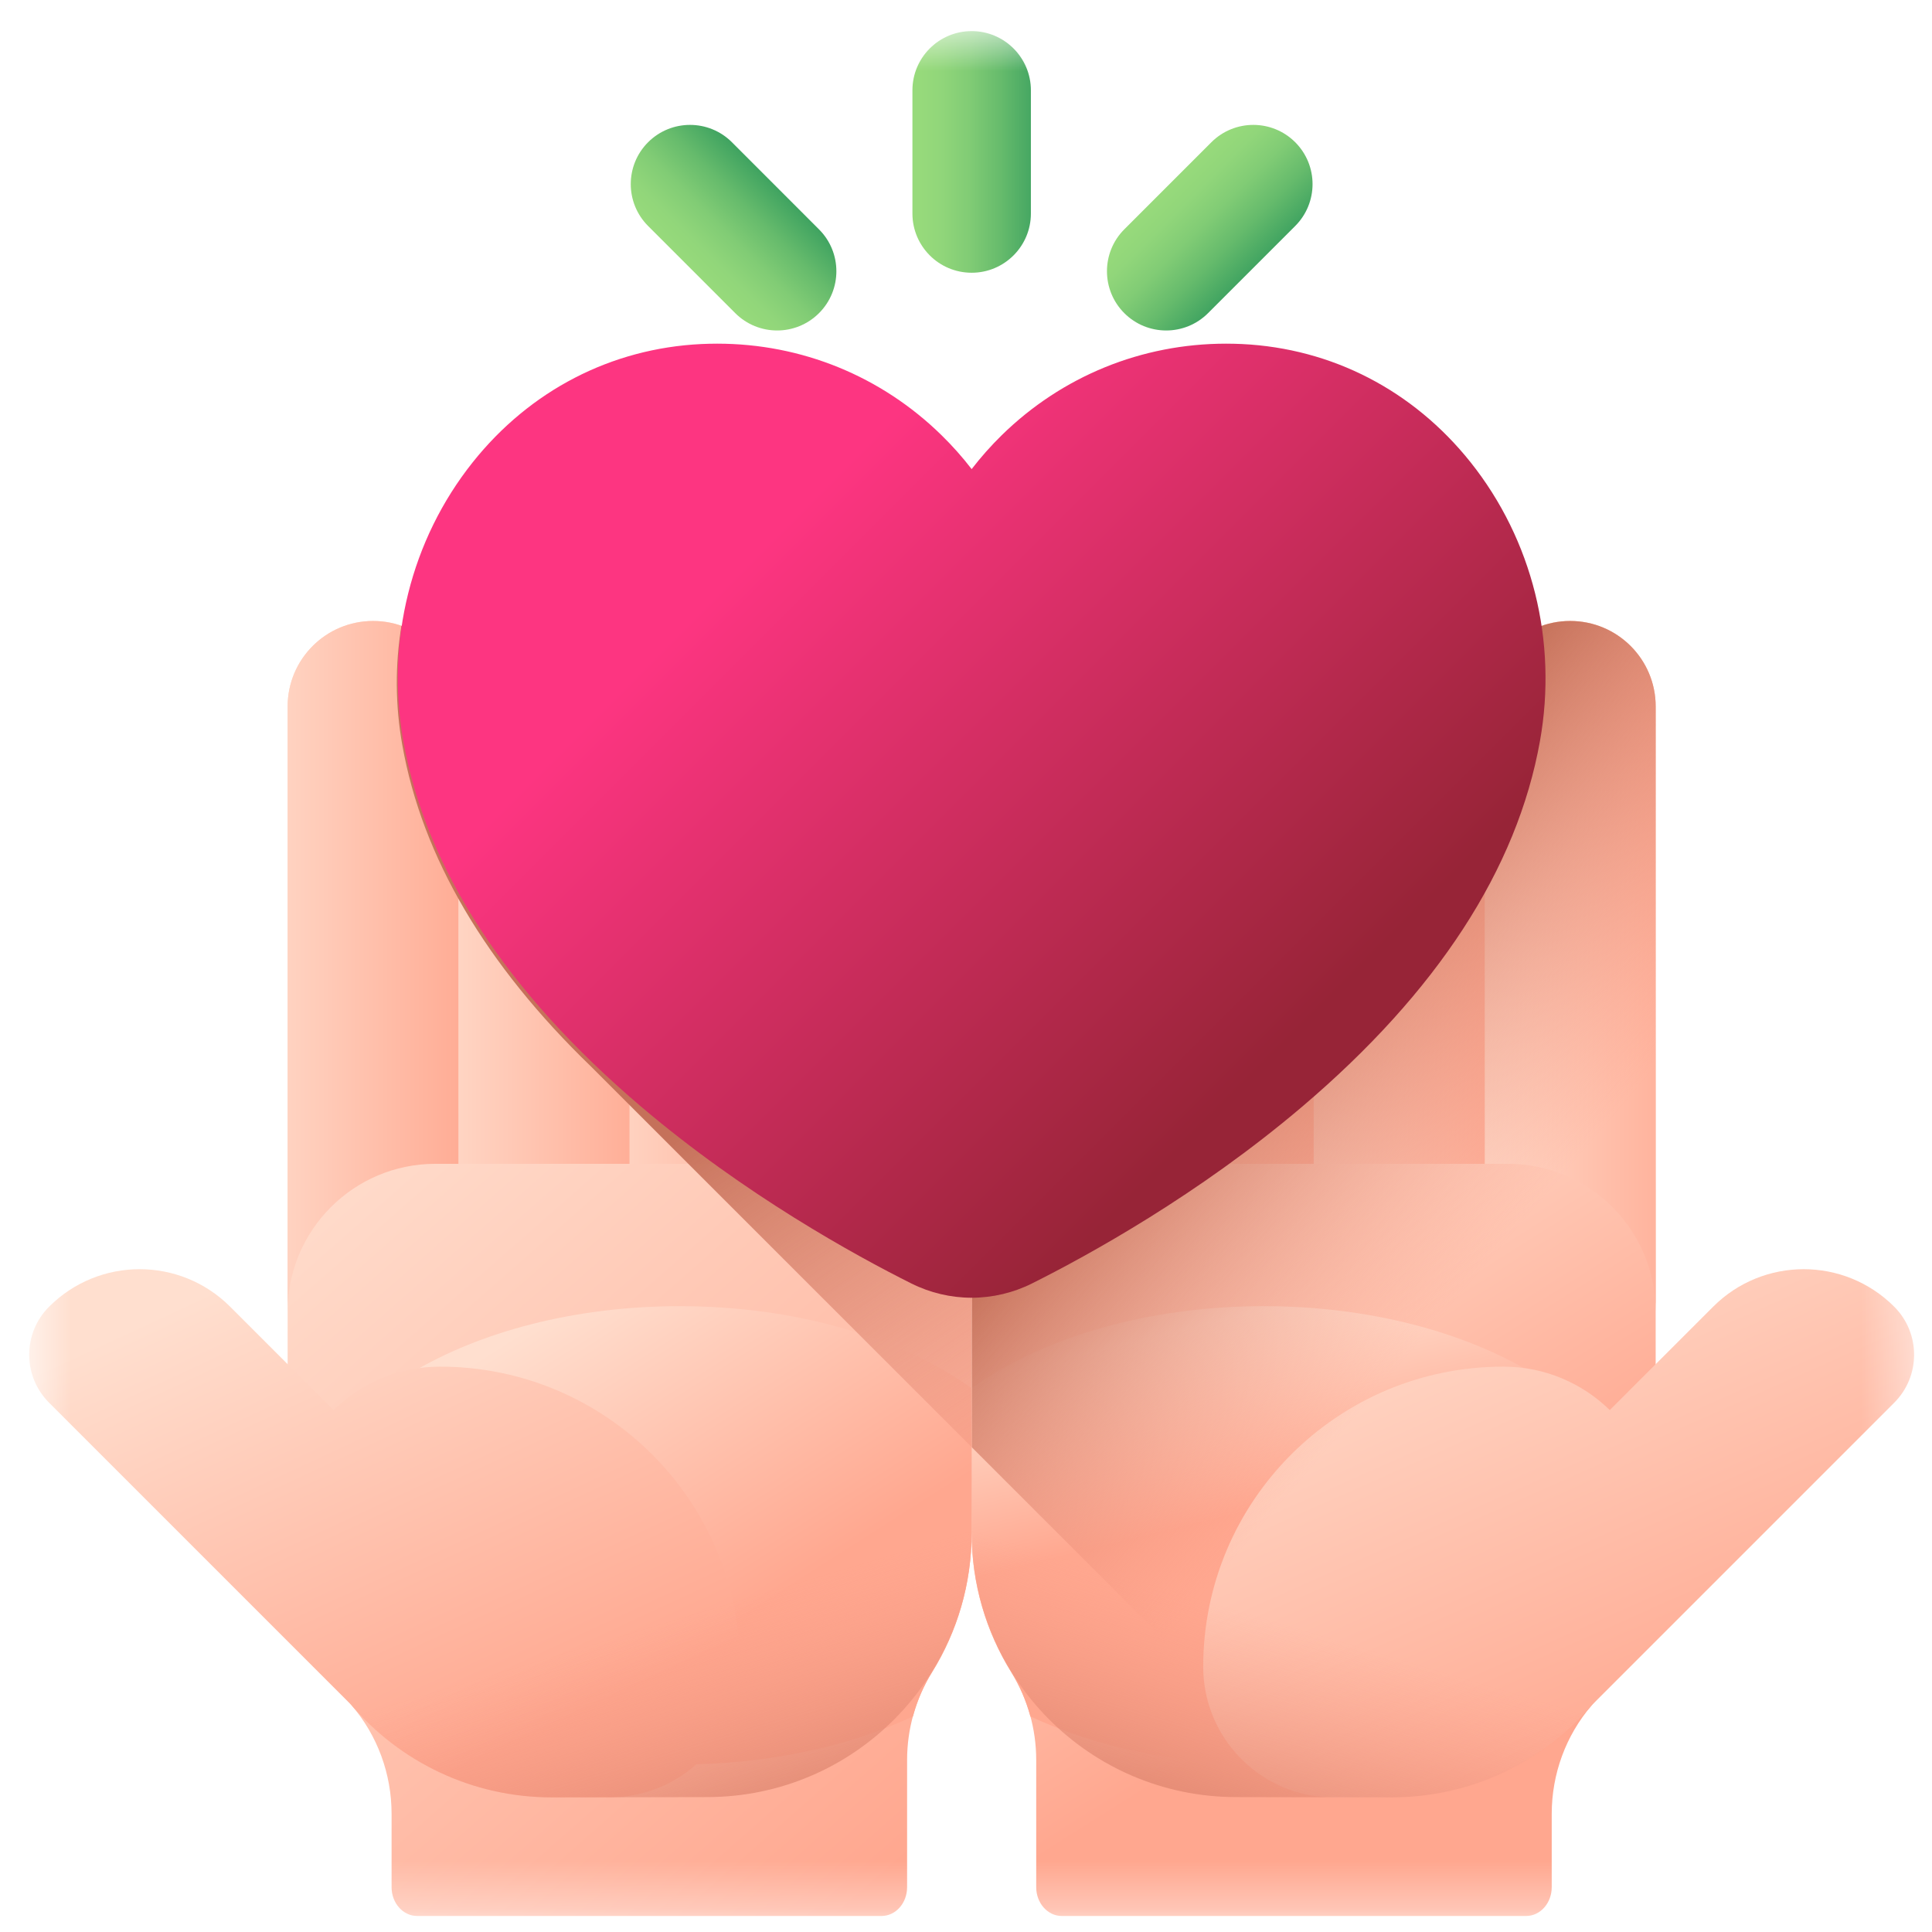 <svg width="41" height="41" viewBox="0 0 41 41" fill="none" xmlns="http://www.w3.org/2000/svg">
<mask id="mask0_32_1245" style="mask-type:luminance" maskUnits="userSpaceOnUse" x="0" y="0" width="41" height="41">
<path d="M40.62 0.66H0.62V40.66H40.62V0.66Z" fill="white"/>
</mask>
<g mask="url(#mask0_32_1245)">
<path d="M20.62 16.19C20.62 15.188 21.433 14.375 22.435 14.375C23.437 14.375 24.249 15.188 24.249 16.19V14.992C24.249 13.99 25.061 13.178 26.064 13.178C27.066 13.178 27.878 13.99 27.878 14.992V13.547C27.878 12.53 28.711 11.678 29.728 11.697C30.714 11.716 31.507 12.521 31.507 13.512V14.992C31.507 13.99 32.32 13.178 33.322 13.178C34.324 13.178 35.136 13.99 35.136 14.992V32.53C35.136 33.928 34.625 35.206 33.78 36.188C33.229 36.829 32.93 37.648 32.93 38.493V40.049C32.93 40.387 32.687 40.66 32.387 40.66H22.532C22.233 40.66 21.99 40.387 21.99 40.049V37.35C21.99 36.692 21.808 36.046 21.46 35.486C20.928 34.628 20.62 33.615 20.62 32.53V16.19Z" fill="url(#paint0_linear_32_1245)"/>
<path d="M26.816 27.719C31.278 27.719 34.895 29.896 34.895 32.582C34.895 35.267 31.278 37.445 26.816 37.445C24.951 37.445 23.233 37.064 21.866 36.425C21.777 36.095 21.642 35.779 21.461 35.486C20.928 34.628 20.62 33.615 20.62 32.53V29.462C22.102 28.397 24.328 27.719 26.816 27.719Z" fill="url(#paint1_linear_32_1245)"/>
<path d="M31.903 29.002C32.782 29.002 33.579 29.354 34.162 29.924L36.356 27.73C37.417 26.669 39.137 26.669 40.198 27.73C40.761 28.293 40.761 29.205 40.198 29.768L33.795 36.171C32.765 37.378 31.234 38.143 29.523 38.143H28.306C26.775 38.143 25.534 36.902 25.534 35.371C25.534 31.854 28.386 29.002 31.903 29.002Z" fill="url(#paint2_linear_32_1245)"/>
<path d="M31.508 14.992V24.698H32C33.732 24.698 35.136 26.102 35.136 27.834V14.992C35.136 13.99 34.324 13.178 33.322 13.178C32.32 13.178 31.508 13.99 31.508 14.992Z" fill="url(#paint3_linear_32_1245)"/>
<path d="M27.878 13.512V24.698H31.508V13.512C31.508 12.509 30.695 11.697 29.693 11.697C28.691 11.697 27.878 12.509 27.878 13.512Z" fill="url(#paint4_linear_32_1245)"/>
<path d="M24.249 14.992V24.698H27.878V14.992C27.878 13.99 27.066 13.178 26.064 13.178C25.062 13.178 24.249 13.99 24.249 14.992Z" fill="url(#paint5_linear_32_1245)"/>
<path d="M20.62 16.19V27.834C20.62 26.102 22.025 24.698 23.757 24.698H24.249V16.19C24.249 15.188 23.437 14.375 22.434 14.375C21.433 14.375 20.62 15.188 20.62 16.19Z" fill="url(#paint6_linear_32_1245)"/>
<path d="M38.019 31.969L33.793 36.179C32.761 37.384 31.228 38.147 29.518 38.143L28.301 38.141L26.227 38.137C23.127 38.132 20.619 35.614 20.625 32.514L20.626 31.937L38.019 31.969Z" fill="url(#paint7_linear_32_1245)"/>
<path d="M40.198 29.767L33.795 36.171C33.792 36.175 33.789 36.178 33.786 36.182C33.784 36.183 33.782 36.186 33.78 36.188C33.229 36.829 32.93 37.648 32.93 38.493V40.049C32.93 40.386 32.687 40.66 32.387 40.66H30.571L20.62 30.71V16.189C20.62 15.188 21.433 14.375 22.434 14.375C23.437 14.375 24.249 15.188 24.249 16.189V14.992C24.249 13.99 25.062 13.178 26.063 13.178C27.066 13.178 27.878 13.99 27.878 14.992V13.547C27.878 12.53 28.711 11.678 29.728 11.697C30.713 11.716 31.507 12.521 31.507 13.512V14.992C31.507 14.491 31.71 14.037 32.039 13.71C32.367 13.381 32.821 13.178 33.321 13.178C34.324 13.178 35.136 13.99 35.136 14.992V28.95L36.356 27.73C37.417 26.669 39.137 26.669 40.198 27.73C40.761 28.292 40.761 29.205 40.198 29.767Z" fill="url(#paint8_linear_32_1245)"/>
<path d="M20.62 16.19C20.62 15.188 19.808 14.375 18.806 14.375C17.803 14.375 16.991 15.188 16.991 16.19V14.992C16.991 13.99 16.179 13.178 15.177 13.178C14.174 13.178 13.362 13.99 13.362 14.992V13.547C13.362 12.53 12.529 11.678 11.512 11.697C10.526 11.716 9.733 12.521 9.733 13.512V14.992C9.733 13.99 8.921 13.178 7.918 13.178C6.916 13.178 6.104 13.99 6.104 14.992V32.53C6.104 33.928 6.615 35.206 7.46 36.188C8.011 36.829 8.31 37.648 8.31 38.493V40.049C8.31 40.387 8.553 40.66 8.853 40.66H18.708C19.008 40.66 19.25 40.387 19.25 40.049V37.35C19.25 36.692 19.432 36.046 19.78 35.486C20.312 34.628 20.62 33.615 20.62 32.53V16.19Z" fill="url(#paint9_linear_32_1245)"/>
<path d="M14.424 27.719C9.963 27.719 6.346 29.896 6.346 32.582C6.346 35.267 9.963 37.445 14.424 37.445C16.289 37.445 18.007 37.064 19.374 36.425C19.463 36.095 19.598 35.779 19.78 35.486C20.312 34.628 20.62 33.615 20.62 32.53V29.462C19.138 28.397 16.913 27.719 14.424 27.719Z" fill="url(#paint10_linear_32_1245)"/>
<path d="M9.337 29.002C8.458 29.002 7.661 29.354 7.078 29.924L4.884 27.73C3.823 26.669 2.103 26.669 1.042 27.73C0.479 28.293 0.479 29.205 1.042 29.768L7.445 36.171C8.475 37.378 10.006 38.143 11.717 38.143H12.934C14.465 38.143 15.706 36.902 15.706 35.371C15.706 31.854 12.855 29.002 9.337 29.002Z" fill="url(#paint11_linear_32_1245)"/>
<path d="M9.733 14.992V24.698H9.24C7.508 24.698 6.104 26.102 6.104 27.834V14.992C6.104 13.99 6.916 13.178 7.918 13.178C8.92 13.178 9.733 13.99 9.733 14.992Z" fill="url(#paint12_linear_32_1245)"/>
<path d="M13.362 13.512V24.698H9.732V13.512C9.732 12.509 10.545 11.697 11.547 11.697C12.549 11.697 13.362 12.509 13.362 13.512Z" fill="url(#paint13_linear_32_1245)"/>
<path d="M16.991 14.992V24.698H13.362V14.992C13.362 13.99 14.174 13.178 15.176 13.178C16.178 13.178 16.991 13.99 16.991 14.992Z" fill="url(#paint14_linear_32_1245)"/>
<path d="M20.62 16.19V27.834C20.62 26.102 19.215 24.698 17.483 24.698H16.991V16.19C16.991 15.188 17.803 14.375 18.806 14.375C19.808 14.375 20.62 15.188 20.62 16.19Z" fill="url(#paint15_linear_32_1245)"/>
<path d="M3.221 31.969L7.447 36.179C8.479 37.384 10.012 38.147 11.722 38.143L12.939 38.141L15.013 38.137C18.113 38.132 20.621 35.614 20.615 32.514L20.614 31.937L3.221 31.969Z" fill="url(#paint16_linear_32_1245)"/>
<path d="M20.62 16.189V30.71L12.546 22.637C10.307 20.475 8.96 18.185 8.538 15.814C8.386 14.964 8.383 14.108 8.519 13.28C9.226 13.527 9.733 14.2 9.733 14.992V13.512C9.733 12.521 10.527 11.716 11.512 11.697C12.529 11.678 13.362 12.53 13.362 13.547V14.992C13.362 13.99 14.175 13.178 15.177 13.178C16.178 13.178 16.991 13.99 16.991 14.992V16.189C16.991 15.188 17.803 14.375 18.806 14.375C19.807 14.375 20.62 15.188 20.62 16.189Z" fill="url(#paint17_linear_32_1245)"/>
<path d="M20.62 27.54C20.178 27.54 19.735 27.435 19.34 27.237C18.144 26.639 15.809 25.356 13.607 23.486C10.742 21.052 9.043 18.441 8.559 15.723C8.183 13.612 8.72 11.457 10.032 9.81C11.248 8.285 12.97 7.394 14.882 7.301C14.994 7.296 15.108 7.293 15.22 7.293C17.012 7.293 18.703 7.983 19.982 9.237C20.213 9.463 20.426 9.703 20.62 9.955C20.814 9.703 21.027 9.463 21.258 9.236C22.537 7.983 24.228 7.293 26.02 7.293C26.132 7.293 26.246 7.296 26.358 7.301C28.27 7.394 29.992 8.285 31.208 9.81C32.52 11.457 33.057 13.612 32.681 15.723C32.197 18.441 30.498 21.052 27.633 23.486C25.431 25.356 23.096 26.639 21.9 27.237C21.505 27.435 21.062 27.54 20.62 27.54Z" fill="url(#paint18_linear_32_1245)"/>
<path d="M20.62 5.788C19.925 5.788 19.363 5.225 19.363 4.531V1.917C19.363 1.223 19.925 0.66 20.62 0.66C21.314 0.66 21.877 1.223 21.877 1.917V4.531C21.877 5.225 21.314 5.788 20.62 5.788Z" fill="url(#paint19_linear_32_1245)"/>
<path d="M17.381 6.645C16.89 7.136 16.094 7.136 15.603 6.645L13.754 4.796C13.263 4.305 13.263 3.509 13.754 3.018C14.245 2.528 15.041 2.528 15.532 3.018L17.38 4.867C17.872 5.358 17.872 6.154 17.381 6.645Z" fill="url(#paint20_linear_32_1245)"/>
<path d="M23.859 6.645C23.369 6.154 23.369 5.358 23.859 4.867L25.708 3.018C26.199 2.528 26.995 2.528 27.486 3.018C27.977 3.509 27.977 4.305 27.486 4.796L25.637 6.645C25.146 7.136 24.35 7.136 23.859 6.645Z" fill="url(#paint21_linear_32_1245)"/>
</g>
<defs>
<linearGradient id="paint0_linear_32_1245" x1="26.119" y1="23.484" x2="32.176" y2="33.079" gradientUnits="userSpaceOnUse">
<stop stop-color="#FFDFCF"/>
<stop offset="1" stop-color="#FFA78F"/>
</linearGradient>
<linearGradient id="paint1_linear_32_1245" x1="26.573" y1="27.852" x2="27.541" y2="31.826" gradientUnits="userSpaceOnUse">
<stop stop-color="#FFDFCF"/>
<stop offset="1" stop-color="#FFA78F"/>
</linearGradient>
<linearGradient id="paint2_linear_32_1245" x1="30.118" y1="25.55" x2="35.393" y2="37.409" gradientUnits="userSpaceOnUse">
<stop stop-color="#FFDFCF"/>
<stop offset="1" stop-color="#FFA78F"/>
</linearGradient>
<linearGradient id="paint3_linear_32_1245" x1="30.953" y1="20.506" x2="36.353" y2="20.506" gradientUnits="userSpaceOnUse">
<stop stop-color="#FFDFCF"/>
<stop offset="1" stop-color="#FFA78F"/>
</linearGradient>
<linearGradient id="paint4_linear_32_1245" x1="27.15" y1="18.198" x2="32.523" y2="18.198" gradientUnits="userSpaceOnUse">
<stop stop-color="#FFDFCF"/>
<stop offset="1" stop-color="#FFA78F"/>
</linearGradient>
<linearGradient id="paint5_linear_32_1245" x1="23.674" y1="18.938" x2="29.204" y2="18.938" gradientUnits="userSpaceOnUse">
<stop stop-color="#FFDFCF"/>
<stop offset="1" stop-color="#FFA78F"/>
</linearGradient>
<linearGradient id="paint6_linear_32_1245" x1="20.28" y1="21.105" x2="25.933" y2="21.105" gradientUnits="userSpaceOnUse">
<stop stop-color="#FFDFCF"/>
<stop offset="1" stop-color="#FFA78F"/>
</linearGradient>
<linearGradient id="paint7_linear_32_1245" x1="28.46" y1="34.828" x2="26.591" y2="41.059" gradientUnits="userSpaceOnUse">
<stop stop-color="#F89580" stop-opacity="0"/>
<stop offset="0.997" stop-color="#C5715A"/>
</linearGradient>
<linearGradient id="paint8_linear_32_1245" x1="31.814" y1="26.517" x2="25.696" y2="21.262" gradientUnits="userSpaceOnUse">
<stop stop-color="#F89580" stop-opacity="0"/>
<stop offset="0.997" stop-color="#C5715A"/>
</linearGradient>
<linearGradient id="paint9_linear_32_1245" x1="8.968" y1="21.651" x2="22.301" y2="36.815" gradientUnits="userSpaceOnUse">
<stop stop-color="#FFDFCF"/>
<stop offset="1" stop-color="#FFA78F"/>
</linearGradient>
<linearGradient id="paint10_linear_32_1245" x1="11.325" y1="28.083" x2="15.443" y2="34.554" gradientUnits="userSpaceOnUse">
<stop stop-color="#FFDFCF"/>
<stop offset="1" stop-color="#FFA78F"/>
</linearGradient>
<linearGradient id="paint11_linear_32_1245" x1="5.93" y1="26.705" x2="10.754" y2="37.097" gradientUnits="userSpaceOnUse">
<stop stop-color="#FFDFCF"/>
<stop offset="1" stop-color="#FFA78F"/>
</linearGradient>
<linearGradient id="paint12_linear_32_1245" x1="10.287" y1="20.506" x2="4.887" y2="20.506" gradientUnits="userSpaceOnUse">
<stop stop-color="#FFA78F"/>
<stop offset="1" stop-color="#FFDFCF"/>
</linearGradient>
<linearGradient id="paint13_linear_32_1245" x1="14.09" y1="18.198" x2="8.717" y2="18.198" gradientUnits="userSpaceOnUse">
<stop stop-color="#FFA78F"/>
<stop offset="1" stop-color="#FFDFCF"/>
</linearGradient>
<linearGradient id="paint14_linear_32_1245" x1="17.566" y1="18.938" x2="12.036" y2="18.938" gradientUnits="userSpaceOnUse">
<stop stop-color="#FFA78F"/>
<stop offset="1" stop-color="#FFDFCF"/>
</linearGradient>
<linearGradient id="paint15_linear_32_1245" x1="20.96" y1="21.105" x2="15.308" y2="21.105" gradientUnits="userSpaceOnUse">
<stop stop-color="#FFA78F"/>
<stop offset="1" stop-color="#FFDFCF"/>
</linearGradient>
<linearGradient id="paint16_linear_32_1245" x1="12.78" y1="34.828" x2="14.65" y2="41.059" gradientUnits="userSpaceOnUse">
<stop stop-color="#F89580" stop-opacity="0"/>
<stop offset="0.997" stop-color="#C5715A"/>
</linearGradient>
<linearGradient id="paint17_linear_32_1245" x1="25.091" y1="32.123" x2="17.98" y2="21.561" gradientUnits="userSpaceOnUse">
<stop stop-color="#F89580" stop-opacity="0"/>
<stop offset="0.997" stop-color="#C5715A"/>
</linearGradient>
<linearGradient id="paint18_linear_32_1245" x1="16.763" y1="11.024" x2="27.591" y2="21.852" gradientUnits="userSpaceOnUse">
<stop stop-color="#FD3581"/>
<stop offset="1" stop-color="#972437"/>
</linearGradient>
<linearGradient id="paint19_linear_32_1245" x1="19.5" y1="3.227" x2="22.992" y2="3.227" gradientUnits="userSpaceOnUse">
<stop stop-color="#97DA7B"/>
<stop offset="0.133" stop-color="#91D67A"/>
<stop offset="0.305" stop-color="#81CC75"/>
<stop offset="0.499" stop-color="#66BB6C"/>
<stop offset="0.708" stop-color="#41A461"/>
<stop offset="0.929" stop-color="#128653"/>
<stop offset="1" stop-color="#017B4E"/>
</linearGradient>
<linearGradient id="paint20_linear_32_1245" x1="14.642" y1="5.672" x2="17.111" y2="3.204" gradientUnits="userSpaceOnUse">
<stop stop-color="#97DA7B"/>
<stop offset="0.133" stop-color="#91D67A"/>
<stop offset="0.305" stop-color="#81CC75"/>
<stop offset="0.499" stop-color="#66BB6C"/>
<stop offset="0.708" stop-color="#41A461"/>
<stop offset="0.929" stop-color="#128653"/>
<stop offset="1" stop-color="#017B4E"/>
</linearGradient>
<linearGradient id="paint21_linear_32_1245" x1="24.842" y1="3.953" x2="27.311" y2="6.421" gradientUnits="userSpaceOnUse">
<stop stop-color="#97DA7B"/>
<stop offset="0.133" stop-color="#91D67A"/>
<stop offset="0.305" stop-color="#81CC75"/>
<stop offset="0.499" stop-color="#66BB6C"/>
<stop offset="0.708" stop-color="#41A461"/>
<stop offset="0.929" stop-color="#128653"/>
<stop offset="1" stop-color="#017B4E"/>
</linearGradient>
</defs>
</svg>
